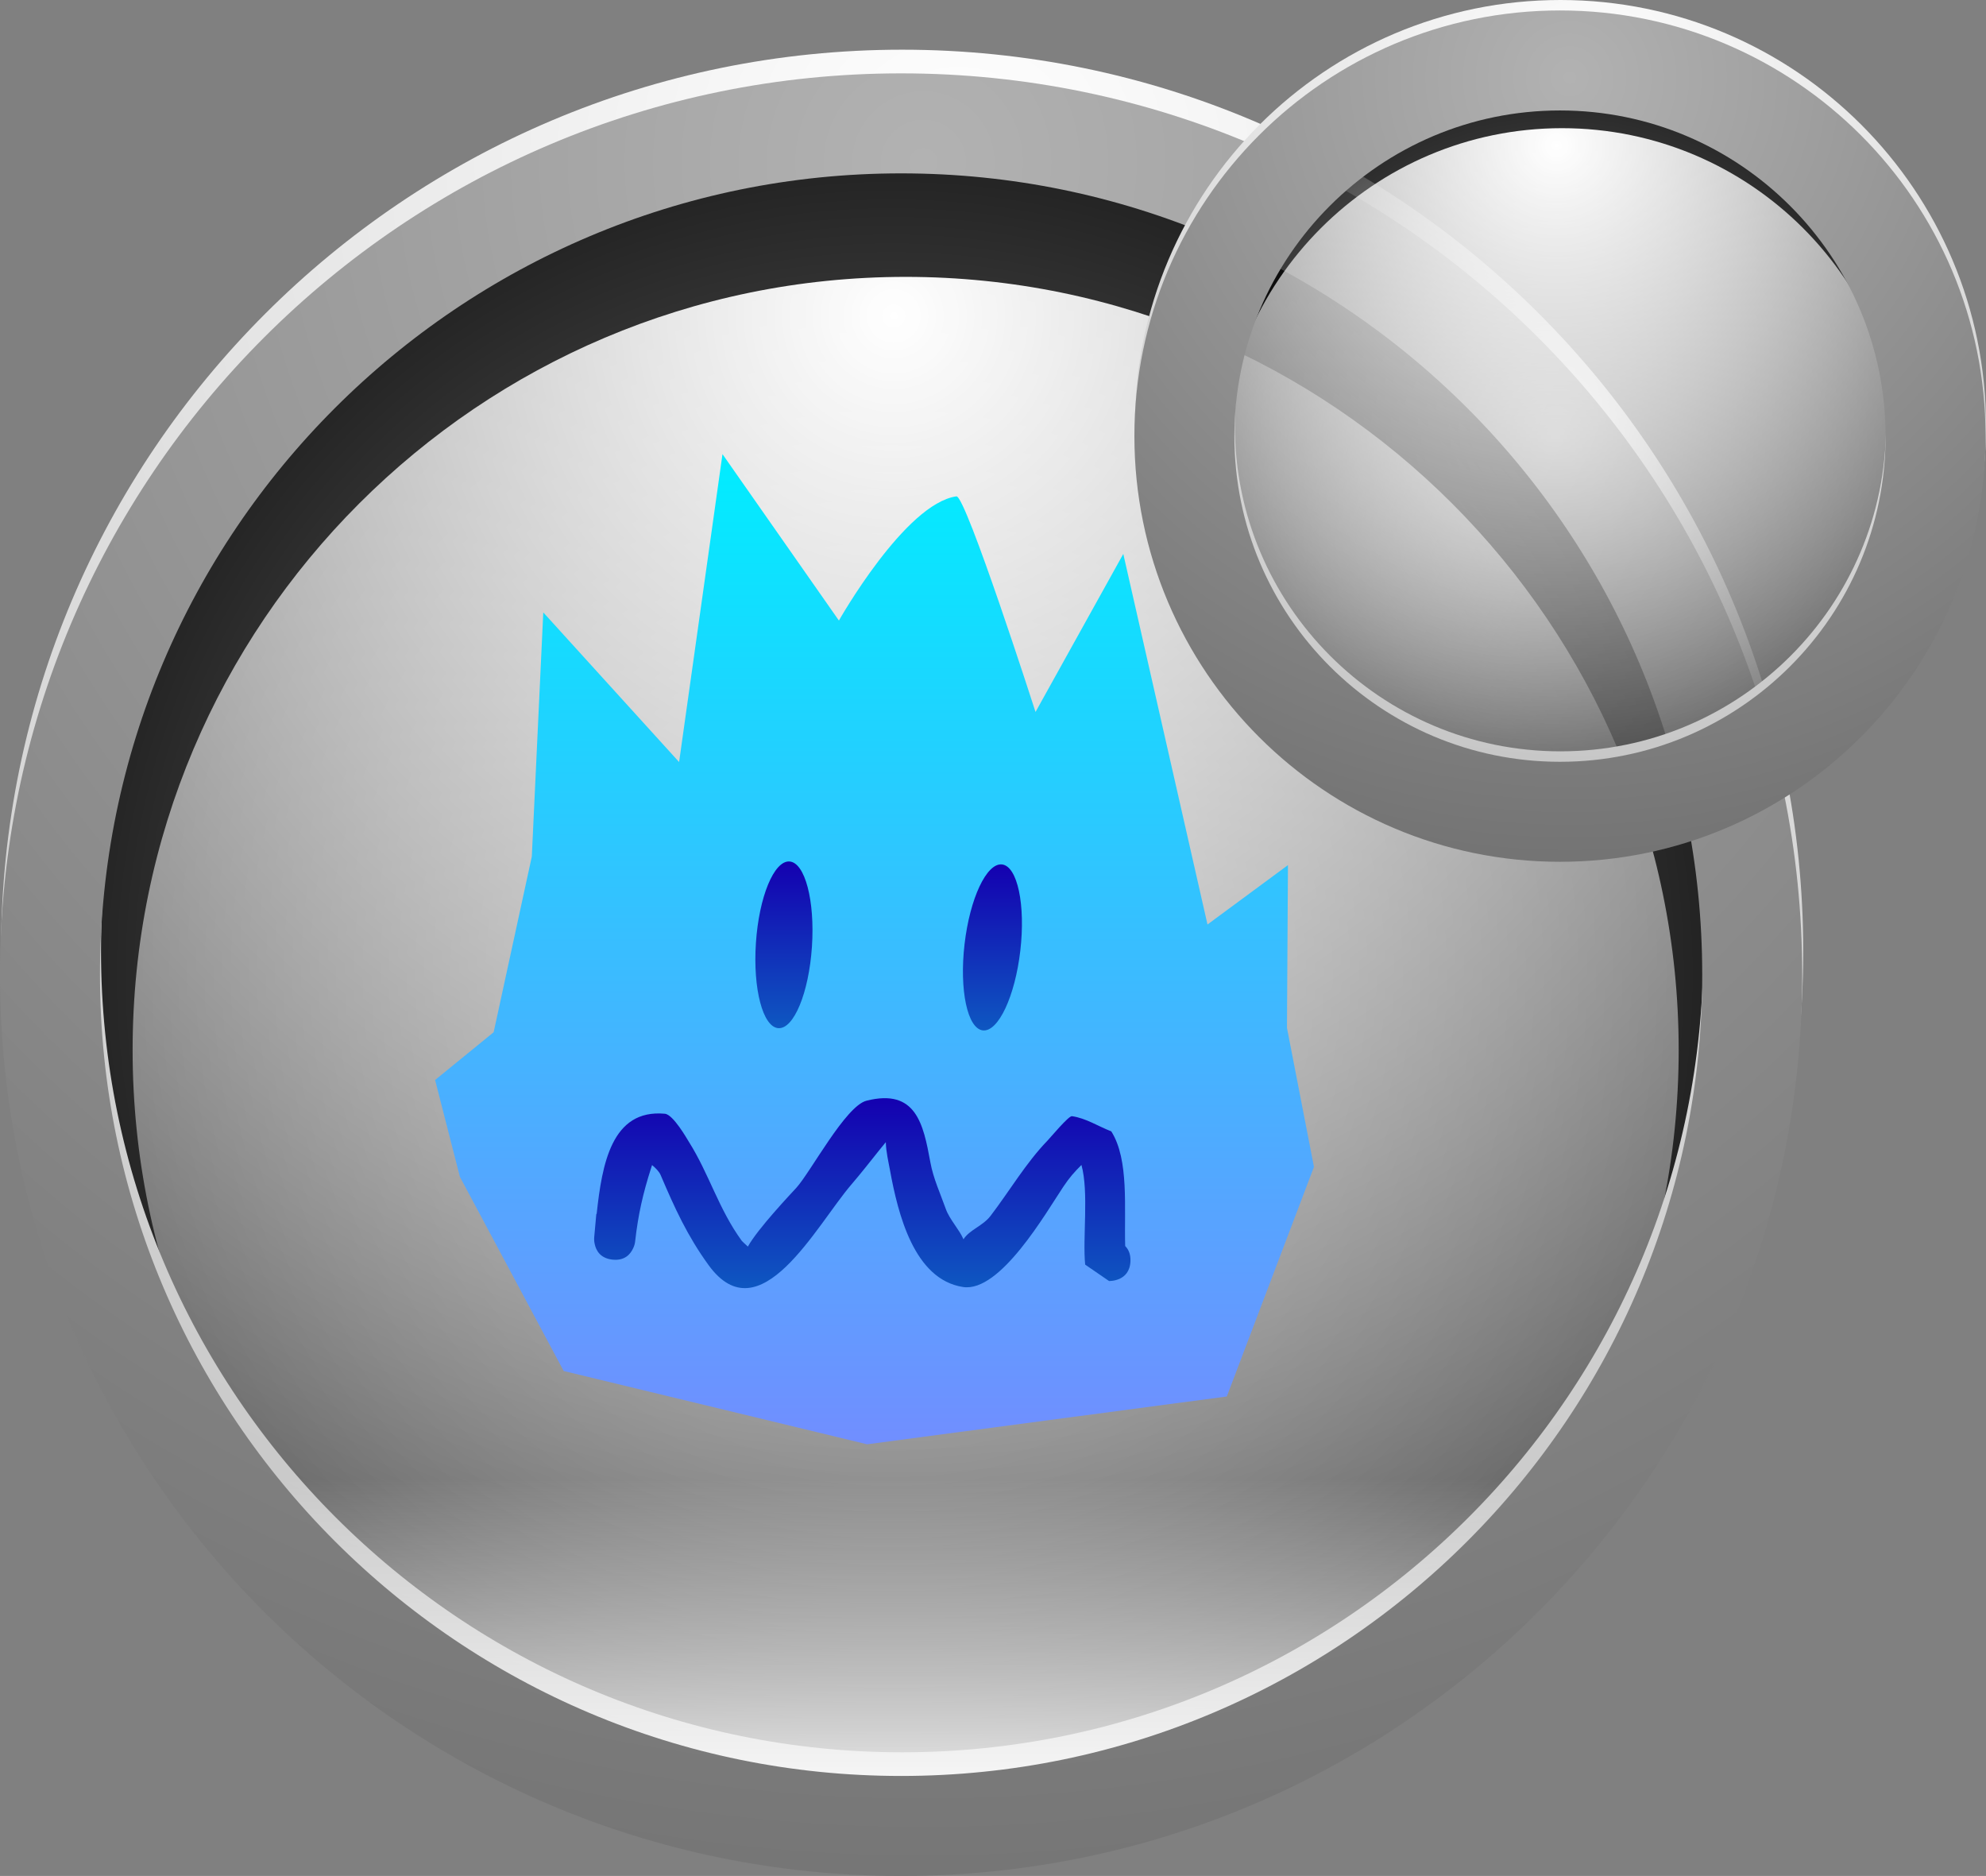 <svg version="1.1" xmlns="http://www.w3.org/2000/svg" xmlns:xlink="http://www.w3.org/1999/xlink" width="96.534" height="91.165" viewBox="0,0,96.534,91.165"><rect x="0" y="0" width="96.534" height="91.165" fill="#808080" stroke="none"/><defs><radialGradient cx="239.512" cy="180.25" r="54.416" gradientUnits="userSpaceOnUse" id="color-1"><stop offset="0" stop-color="#000000" stop-opacity="0"/><stop offset="1" stop-color="#000000"/></radialGradient><radialGradient cx="239.617" cy="148.248" r="95.233" gradientUnits="userSpaceOnUse" id="color-2"><stop offset="0" stop-color="#ffffff"/><stop offset="1" stop-color="#ffffff" stop-opacity="0"/></radialGradient><linearGradient x1="198.655" y1="137.745" x2="198.655" y2="220.486" gradientUnits="userSpaceOnUse" id="color-3"><stop offset="0" stop-color="#000000" stop-opacity="0"/><stop offset="1" stop-color="#000000" stop-opacity="0"/></linearGradient><radialGradient cx="242.772" cy="140.84" r="103.539" gradientUnits="userSpaceOnUse" id="color-4"><stop offset="0" stop-color="#ffffff"/><stop offset="1" stop-color="#b2b2b2"/></radialGradient><linearGradient x1="208.434" y1="204.755" x2="208.434" y2="222.255" gradientUnits="userSpaceOnUse" id="color-5"><stop offset="0" stop-color="#ffffff" stop-opacity="0"/><stop offset="1" stop-color="#ffffff"/></linearGradient><linearGradient x1="198.605" y1="138.895" x2="198.605" y2="221.636" gradientUnits="userSpaceOnUse" id="color-6"><stop offset="0" stop-color="#000000" stop-opacity="0"/><stop offset="1" stop-color="#000000" stop-opacity="0"/></linearGradient><radialGradient cx="241.059" cy="140.782" r="105.11" gradientUnits="userSpaceOnUse" id="color-7"><stop offset="0" stop-color="#b2b2b2"/><stop offset="1" stop-color="#666666"/></radialGradient><linearGradient x1="238.683" y1="154.971" x2="238.683" y2="203.088" gradientUnits="userSpaceOnUse" id="color-8"><stop offset="0" stop-color="#00edff"/><stop offset="1" stop-color="#718eff"/></linearGradient><linearGradient x1="234.279" y1="174.764" x2="234.279" y2="182.866" gradientUnits="userSpaceOnUse" id="color-9"><stop offset="0" stop-color="#1400b0"/><stop offset="1" stop-color="#0e57c1"/></linearGradient><linearGradient x1="238.089" y1="186.269" x2="238.089" y2="195.499" gradientUnits="userSpaceOnUse" id="color-10"><stop offset="0" stop-color="#1400b0"/><stop offset="1" stop-color="#0e57c1"/></linearGradient><linearGradient x1="244.414" y1="174.906" x2="244.414" y2="182.976" gradientUnits="userSpaceOnUse" id="color-11"><stop offset="0" stop-color="#1400b0"/><stop offset="1" stop-color="#0e57c1"/></linearGradient><radialGradient cx="271.797" cy="154.087" r="24.013" gradientUnits="userSpaceOnUse" id="color-12"><stop offset="0" stop-color="#000000" stop-opacity="0"/><stop offset="1" stop-color="#000000"/></radialGradient><radialGradient cx="271.843" cy="139.965" r="42.025" gradientUnits="userSpaceOnUse" id="color-13"><stop offset="0" stop-color="#ffffff"/><stop offset="1" stop-color="#ffffff" stop-opacity="0"/></radialGradient><linearGradient x1="253.768" y1="135.33" x2="253.768" y2="171.842" gradientUnits="userSpaceOnUse" id="color-14"><stop offset="0" stop-color="#000000" stop-opacity="0"/><stop offset="1" stop-color="#000000" stop-opacity="0"/></linearGradient><radialGradient cx="273.236" cy="136.696" r="45.69" gradientUnits="userSpaceOnUse" id="color-15"><stop offset="0" stop-color="#ffffff"/><stop offset="1" stop-color="#b2b2b2"/></radialGradient><linearGradient x1="253.746" y1="135.838" x2="253.746" y2="172.349" gradientUnits="userSpaceOnUse" id="color-16"><stop offset="0" stop-color="#000000" stop-opacity="0"/><stop offset="1" stop-color="#000000" stop-opacity="0"/></linearGradient><radialGradient cx="272.48" cy="136.67" r="46.383" gradientUnits="userSpaceOnUse" id="color-17"><stop offset="0" stop-color="#b2b2b2"/><stop offset="1" stop-color="#666666"/></radialGradient></defs><g transform="translate(-196.175,-132.9)"><g data-paper-data="{&quot;isPaintingLayer&quot;:true}" fill-rule="nonzero" stroke-linejoin="miter" stroke-miterlimit="10" stroke-dasharray="" stroke-dashoffset="0" style="mix-blend-mode: normal"><g data-paper-data="{&quot;origPos&quot;:null}"><path d="M240.446,139.505c11.291,0 21.522,4.586 28.931,11.994c7.408,7.409 11.994,17.64 11.994,28.931c0,11.291 -4.586,21.522 -11.994,28.931c-7.409,7.408 -17.64,11.994 -28.931,11.994c-11.291,0 -21.522,-4.586 -28.931,-11.994c-7.408,-7.409 -11.994,-17.64 -11.994,-28.931c0,-11.291 4.586,-21.522 11.994,-28.931c7.409,-7.408 17.64,-11.994 28.931,-11.994z" fill="url(#color-1)" stroke="none" stroke-width="1" stroke-linecap="butt"/><path d="M240.196,146.355c10.367,0 19.76,4.21 26.562,11.013c6.803,6.802 11.013,16.195 11.013,26.562c0,10.367 -4.21,19.76 -11.013,26.562c-6.802,6.803 -16.195,11.013 -26.562,11.013c-10.367,0 -19.76,-4.21 -26.562,-11.013c-6.803,-6.802 -11.013,-16.195 -11.013,-26.562c0,-10.367 4.21,-19.76 11.013,-26.562c6.802,-6.803 16.195,-11.013 26.562,-11.013z" fill="url(#color-2)" stroke="none" stroke-width="1" stroke-linecap="butt"/><path d="M240.025,137.745c11.414,0 21.757,4.635 29.246,12.124c7.489,7.489 12.124,17.832 12.124,29.246c0,11.414 -4.635,21.757 -12.124,29.246c-7.489,7.489 -17.832,12.124 -29.246,12.124c-11.414,0 -21.757,-4.635 -29.246,-12.124c-7.489,-7.489 -12.124,-17.832 -12.124,-29.246c0,-11.414 4.635,-21.757 12.124,-29.246c7.489,-7.489 17.832,-12.124 29.246,-12.124z" fill="url(#color-3)" stroke="url(#color-4)" stroke-width="4.86" stroke-linecap="round"/><path d="M208.434,204.755h63.45l-9.986,11.62l-22.041,5.88l-24.462,-7.98z" fill="url(#color-5)" stroke="none" stroke-width="1.22" stroke-linecap="round"/><path d="M239.975,138.895c11.414,0 21.757,4.635 29.246,12.124c7.489,7.489 12.124,17.832 12.124,29.246c0,11.414 -4.635,21.757 -12.124,29.246c-7.489,7.489 -17.832,12.124 -29.246,12.124c-11.414,0 -21.757,-4.635 -29.246,-12.124c-7.489,-7.489 -12.124,-17.832 -12.124,-29.246c0,-11.414 4.635,-21.757 12.124,-29.246c7.489,-7.489 17.832,-12.124 29.246,-12.124z" fill="url(#color-6)" stroke="url(#color-7)" stroke-width="4.86" stroke-linecap="round"/></g><g stroke="none" stroke-linecap="butt"><path d="M223.574,199.525l-5.045,-9.434l-1.205,-4.708l2.846,-2.321l1.855,-8.538l0.557,-11.863l6.602,7.271l2.109,-14.962l5.659,8.086c0,0 3.213,-5.684 5.712,-6.035c0.452,-0.064 3.845,10.478 3.845,10.478l4.266,-7.68l4.093,18.008l3.911,-2.886l-0.048,7.909l1.312,6.757l-4.236,11.157l-17.485,2.323z" data-paper-data="{&quot;origPos&quot;:null}" fill="url(#color-8)" stroke-width="0"/><path d="M235.641,178.906c-0.149,2.237 -0.88,4.009 -1.632,3.959c-0.752,-0.05 -1.241,-1.904 -1.091,-4.141c0.149,-2.237 0.88,-4.009 1.632,-3.959c0.752,0.05 1.241,1.904 1.091,4.141z" fill="url(#color-9)" stroke-width="0"/><path d="M250.87,193.456c0.154,0.155 0.268,0.388 0.253,0.74c-0.043,0.999 -1.042,0.956 -1.042,0.956l-1.159,-0.796c-0.13,-1.296 0.185,-3.53 -0.181,-4.843c-0.35,0.352 -0.573,0.597 -0.884,1.063c-0.84,1.257 -3.066,5.146 -4.872,4.868c-2.377,-0.366 -3.161,-3.536 -3.556,-5.709c-0.06,-0.33 -0.189,-0.877 -0.197,-1.329c-0.164,0.201 -0.298,0.364 -0.302,0.369c-0.455,0.569 -0.897,1.136 -1.373,1.69c-1.707,1.987 -4.448,7.342 -6.94,3.915c-1.037,-1.43 -1.646,-2.772 -2.328,-4.372c-0.078,-0.183 -0.242,-0.34 -0.419,-0.49c-0.015,0.047 -0.03,0.095 -0.046,0.144c-0.393,1.224 -0.633,2.278 -0.775,3.556c-0.013,0.129 -0.05,0.25 -0.106,0.359c-0.127,0.272 -0.401,0.594 -0.98,0.538c-0.016,-0.001 -0.031,-0.003 -0.047,-0.005c-0.571,-0.074 -0.766,-0.447 -0.83,-0.738c-0.021,-0.081 -0.032,-0.165 -0.032,-0.253c0,-0.035 0.002,-0.069 0.005,-0.103l0.102,-1.124l0.016,0.001c0.26,-2.399 0.72,-5.109 3.317,-4.869c0.406,0.038 1.07,1.212 1.16,1.355c0.996,1.577 1.444,3.266 2.579,4.823c0.016,0.022 0.137,0.132 0.294,0.278c0.481,-0.871 2.103,-2.58 2.354,-2.855c0.697,-0.764 2.393,-3.978 3.414,-4.235c2.405,-0.605 2.762,1.131 3.101,2.985c0.146,0.801 0.48,1.509 0.752,2.275c0.179,0.505 0.652,0.993 0.859,1.474c0.301,-0.467 0.939,-0.643 1.319,-1.141c0.913,-1.194 1.723,-2.578 2.765,-3.653c0.145,-0.15 1.027,-1.211 1.188,-1.188c0.677,0.095 1.275,0.492 1.912,0.738c0.875,1.375 0.621,3.751 0.677,5.574z" data-paper-data="{&quot;origPos&quot;:null}" fill="url(#color-10)" stroke-width="0.5"/><path d="M245.77,179.098c-0.258,2.227 -1.074,3.962 -1.823,3.875c-0.749,-0.087 -1.146,-1.962 -0.888,-4.189c0.258,-2.227 1.074,-3.962 1.823,-3.875c0.749,0.087 1.146,1.962 0.888,4.189z" fill="url(#color-11)" stroke-width="0"/></g><g><path d="M272.209,136.107c4.982,0 9.497,2.024 12.767,5.293c3.269,3.269 5.293,7.784 5.293,12.767c0,4.982 -2.024,9.497 -5.293,12.767c-3.269,3.269 -7.784,5.293 -12.767,5.293c-4.982,0 -9.497,-2.024 -12.767,-5.293c-3.269,-3.269 -5.293,-7.784 -5.293,-12.767c0,-4.982 2.024,-9.497 5.293,-12.767c3.269,-3.269 7.784,-5.293 12.767,-5.293z" fill="url(#color-12)" stroke="none" stroke-width="1" stroke-linecap="butt"/><path d="M272.099,139.129c4.575,0 8.72,1.858 11.721,4.86c3.002,3.002 4.86,7.147 4.86,11.721c0,4.575 -1.858,8.72 -4.86,11.721c-3.002,3.002 -7.147,4.86 -11.721,4.86c-4.575,0 -8.72,-1.858 -11.721,-4.86c-3.002,-3.002 -4.86,-7.147 -4.86,-11.721c0,-4.575 1.858,-8.72 4.86,-11.721c3.002,-3.002 7.147,-4.86 11.721,-4.86z" fill="url(#color-13)" stroke="none" stroke-width="1" stroke-linecap="butt"/><path d="M272.023,135.33c5.037,0 9.601,2.045 12.906,5.35c3.305,3.305 5.35,7.869 5.35,12.906c0,5.037 -2.045,9.601 -5.35,12.906c-3.305,3.305 -7.869,5.35 -12.906,5.35c-5.037,0 -9.601,-2.045 -12.906,-5.35c-3.305,-3.305 -5.35,-7.869 -5.35,-12.906c0,-5.037 2.045,-9.601 5.35,-12.906c3.305,-3.305 7.869,-5.35 12.906,-5.35z" fill="url(#color-14)" stroke="url(#color-15)" stroke-width="4.86" stroke-linecap="round"/><path d="M272.001,135.838c5.037,0 9.601,2.045 12.906,5.35c3.305,3.305 5.35,7.869 5.35,12.906c0,5.037 -2.045,9.601 -5.35,12.906c-3.305,3.305 -7.869,5.35 -12.906,5.35c-5.037,0 -9.601,-2.045 -12.906,-5.35c-3.305,-3.305 -5.35,-7.869 -5.35,-12.906c0,-5.037 2.045,-9.601 5.35,-12.906c3.305,-3.305 7.869,-5.35 12.906,-5.35z" fill="url(#color-16)" stroke="url(#color-17)" stroke-width="4.86" stroke-linecap="round"/></g></g></g></svg>